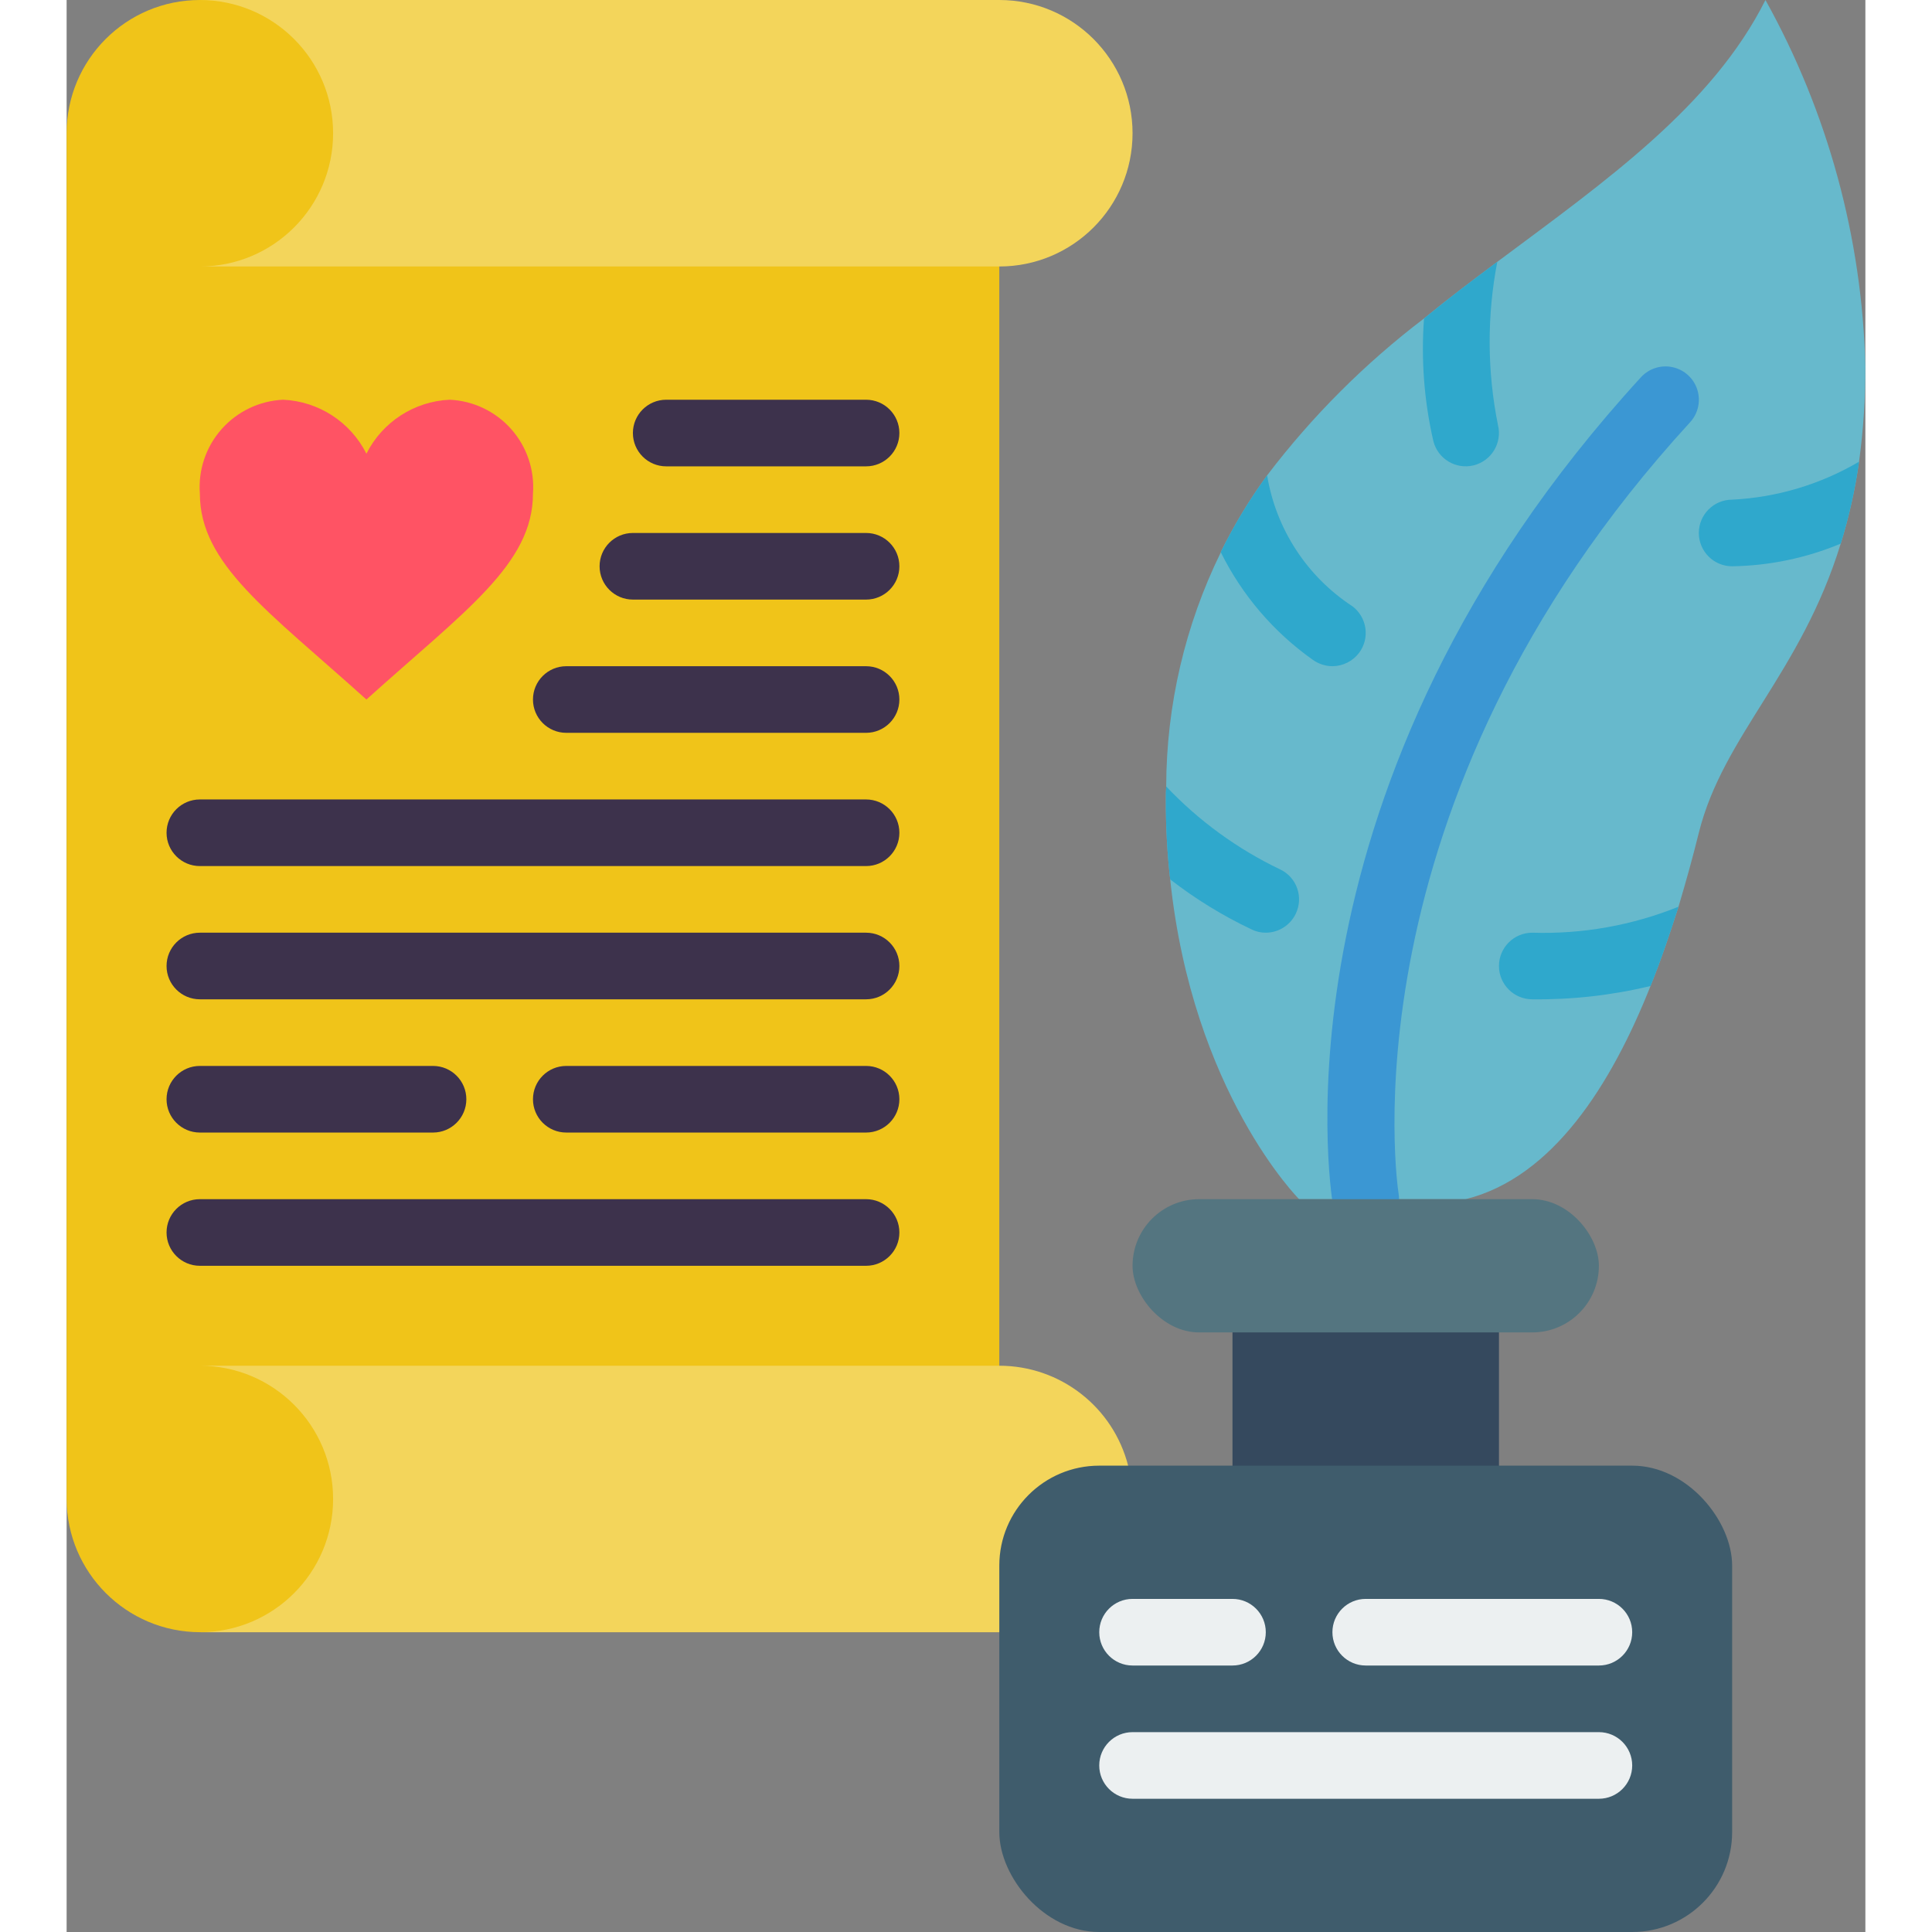<svg height="512" viewBox="0 0 54 58" width="512" xmlns="http://www.w3.org/2000/svg"><rect x="0" y="0" width="54" height="58" fill="#808080" stroke="none"/><g id="Page-1" fill="none" fill-rule="evenodd"><g id="030---Love-Poem" fill-rule="nonzero"><path id="Shape" d="m54 11c.003.957-.061 1.912-.19 2.86-.117.833-.301 1.656-.55 2.46-1.2 3.9-3.53 5.76-4.26 8.68-.17.69-.38 1.45-.61 2.22-.25.78-.52 1.59-.84 2.38-1.18 2.97-2.94 5.75-5.55 6.4h-5s-3.2-3.2-3.87-9.6c-.09-.797-.134-1.598-.13-2.4 0-.13 0-.26.01-.39.006-2.437.567-4.842 1.64-7.03v-.01c.396-.805.861-1.575 1.39-2.3 1.35-1.775 2.935-3.36 4.71-4.71.72-.59 1.46-1.15 2.2-1.7 3.26-2.43 6.45-4.67 8.05-7.86 1.874 3.37 2.903 7.145 3 11z" fill="#67b9cc"/><path id="Shape" d="m39 37c-.488-.001-.904-.354-.985-.835-.085-.51-1.951-12.622 9.249-24.841.242-.263.605-.378.954-.3.349.078.63.335.737.676.107.341.025.713-.217.976-10.549 11.507-8.77 23.044-8.751 23.159.044.262-.018.53-.173.746-.154.216-.388.362-.649.405-.054.01-.11.014-.165.014z" fill="#3b97d3"/><path id="Shape" d="m42.24 13.97c-.536.132-1.077-.195-1.21-.73-.277-1.206-.371-2.446-.28-3.68.72-.59 1.46-1.15 2.2-1.7-.313 1.619-.306 3.284.02 4.9.132.536-.195 1.077-.73 1.21z" fill="#2fa8cc"/><path id="Shape" d="m38.8 19.6c-.19.25-.486.398-.8.4-.216-.002-.426-.072-.6-.2-1.169-.83-2.114-1.936-2.75-3.22 0 0-.01 0 0-.01.396-.805.861-1.575 1.39-2.3.265 1.611 1.194 3.037 2.56 3.93.212.159.352.396.39.659.038.263-.031.529-.19.741z" fill="#2fa8cc"/><path id="Shape" d="m36.9 27.43c-.165.347-.515.569-.9.57-.149.001-.297-.033-.43-.1-.865-.41-1.683-.913-2.44-1.5-.09-.797-.134-1.598-.13-2.4 0-.13 0-.26.01-.39.978 1.032 2.137 1.876 3.42 2.49.24.113.424.317.512.567s.073.524-.042.763z" fill="#2fa8cc"/><path id="Shape" d="m53.81 13.86c-.117.833-.301 1.656-.55 2.46-1.033.432-2.14.663-3.26.68-.552 0-1-.448-1-1s.448-1 1-1c1.343-.067 2.651-.458 3.81-1.14z" fill="#2fa8cc"/><path id="Shape" d="m48.39 27.22c-.25.78-.52 1.59-.84 2.38-1.162.28-2.355.414-3.55.4-.552 0-1-.448-1-1s.448-1 1-1c1.502.048 2.997-.218 4.39-.78z" fill="#2fa8cc"/><path id="Shape" d="m4 0c-2.209 0-4 1.791-4 4v41c.007 2.206 1.794 3.993 4 4h24v-49z" fill="#f0c419"/><path id="Shape" d="m28 8c2.209 0 4-1.791 4-4s-1.791-4-4-4h-24c2.209 0 4 1.791 4 4s-1.791 4-4 4z" fill="#f3d55b"/><path id="Shape" d="m31.87 44.01c-.449-1.771-2.043-3.01-3.87-3.01l-24-0c2.209 0 4 1.791 4 4s-1.791 4-4 4h24z" fill="#f3d55b"/><path id="Shape" d="m9 13.62c.479-.952 1.435-1.572 2.5-1.62.709.032 1.375.35 1.846.881.471.531.707 1.23.654 1.937 0 2.114-2.035 3.513-5 6.182-2.965-2.669-5-4.068-5-6.182-.053-.708.183-1.407.654-1.937.471-.531 1.137-.849 1.846-.881 1.065.048 2.021.668 2.5 1.62z" fill="#ff5364"/><g fill="#3d324c"><path id="Shape" d="m24 14h-6c-.552 0-1-.448-1-1s.448-1 1-1h6c.552 0 1 .448 1 1s-.448 1-1 1z"/><path id="Shape" d="m24 18h-7c-.552 0-1-.448-1-1s.448-1 1-1h7c.552 0 1 .448 1 1s-.448 1-1 1z"/><path id="Shape" d="m24 22h-9c-.552 0-1-.448-1-1s.448-1 1-1h9c.552 0 1 .448 1 1s-.448 1-1 1z"/><path id="Shape" d="m24 26h-20c-.552 0-1-.448-1-1s.448-1 1-1h20c.552 0 1 .448 1 1s-.448 1-1 1z"/><path id="Shape" d="m24 30h-20c-.552 0-1-.448-1-1s.448-1 1-1h20c.552 0 1 .448 1 1s-.448 1-1 1z"/><path id="Shape" d="m11 34h-7c-.552 0-1-.448-1-1s.448-1 1-1h7c.552 0 1 .448 1 1s-.448 1-1 1z"/><path id="Shape" d="m24 34h-9c-.552 0-1-.448-1-1s.448-1 1-1h9c.552 0 1 .448 1 1s-.448 1-1 1z"/><path id="Shape" d="m24 38h-20c-.552 0-1-.448-1-1s.448-1 1-1h20c.552 0 1 .448 1 1s-.448 1-1 1z"/></g><path id="Rectangle-path" d="m35 39h8v6h-8z" fill="#35495e"/><rect id="Rectangle-path" fill="#547580" height="4" rx="2" width="14" x="32" y="36"/><rect id="Rectangle-path" fill="#3f5c6c" height="14" rx="3" width="22" x="28" y="44"/><path id="Shape" d="m35 50h-3c-.552 0-1-.448-1-1s.448-1 1-1h3c.552 0 1 .448 1 1s-.448 1-1 1z" fill="#ecf0f1"/><path id="Shape" d="m46 50h-7c-.552 0-1-.448-1-1s.448-1 1-1h7c.552 0 1 .448 1 1s-.448 1-1 1z" fill="#ecf0f1"/><path id="Shape" d="m46 54h-14c-.552 0-1-.448-1-1s.448-1 1-1h14c.552 0 1 .448 1 1s-.448 1-1 1z" fill="#ecf0f1"/></g></g></svg>